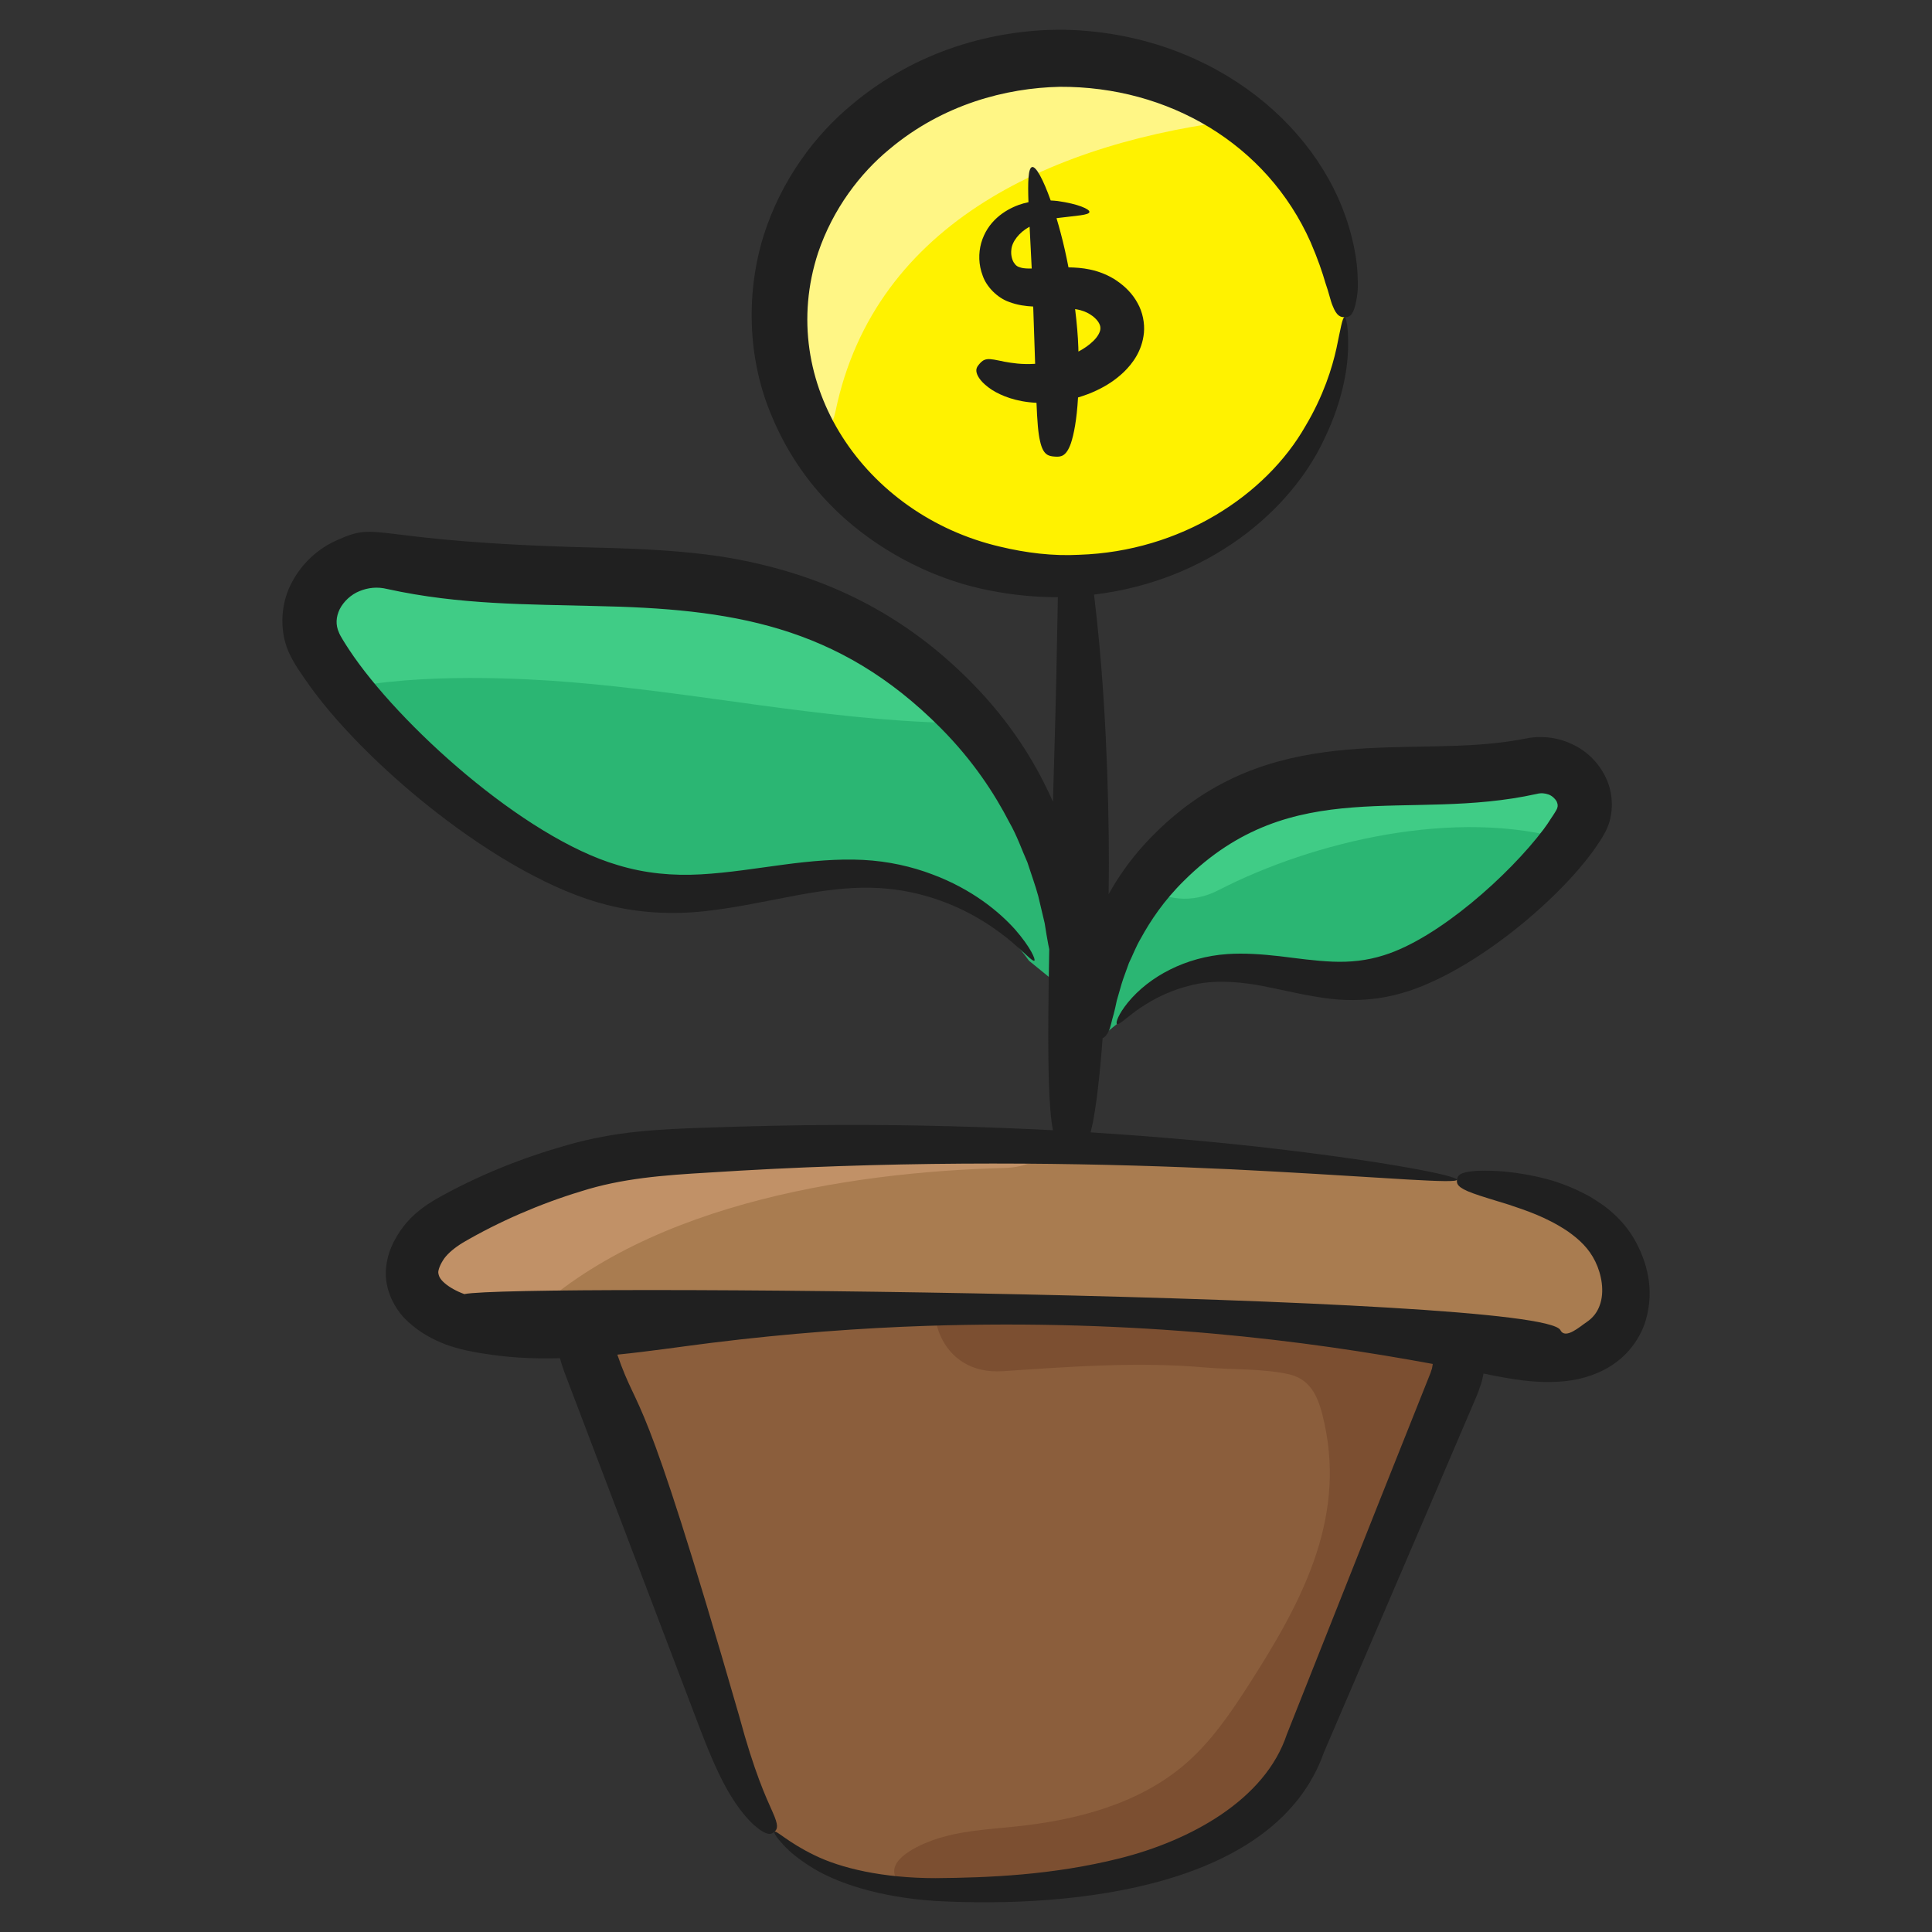 <svg id="Layer_1" enable-background="new 0 0 135 135" height="512" viewBox="0 0 135 135" width="512" xmlns="http://www.w3.org/2000/svg"><rect x="0" y="0" width="135" height="135" fill="#333333" stroke="none"/><g><g><path d="m101.62 96.621c-3.47 8.42-9.73 23.93-10.66 25.83-4.08 8.34-15.61 9.75-24.75 9.61-2.22-.04-4.53-.26-6.66-.89-1.93-.58-3.71-1.48-5.13-2.86-.11-.11-.21-.21-.31-.32-1.93-2.06-2.88-4.8-3.77-7.45-2.18-6.5-4.37-12.99-6.55-19.49-.97-2.89-6.22-10.8-.56-11.45 7.67-.88 15.22-1.23 22.73-1.19 10.61.04 21.13.87 31.81 2.08 3.08.35 4.98 3.37 3.85 6.13z" fill="#8b5e3c"/></g><g><path d="m101.62 96.621c-3.47 8.42-9.73 23.93-10.66 25.83-2.307 4.716-7.155 7.211-12.054 8.417-2.631.648-5.337.968-8.04 1.113-1.664.089-7.19 1.125-8.245-.746-.729-1.294 1.625-2.319 2.575-2.656 1.845-.655 3.851-.75 5.781-.951 4.273-.444 8.653-1.588 11.893-4.409 1.763-1.535 3.101-3.49 4.364-5.456 3.593-5.596 6.803-11.413 5.316-18.28-.346-1.599-.806-3.077-2.479-3.452-1.863-.418-3.93-.31-5.83-.476-4.717-.413-9.45-.062-14.162.257-4.43.3-5.79-4.33-4.12-7.4 10.61.04 21.13.87 31.81 2.08 3.08.35 4.98 3.37 3.85 6.13z" fill="#7c4f31"/></g><g><path d="m73.95 68.801-2.05-1.67c-2.44-3.44-6.73-5.75-11.23-6.04-4.95-.32-9.83 1.64-14.79 1.33-5.79-.35-10.77-3.73-15.06-7.27-2.53-2.09-5.01-4.42-7.04-6.97-.71-.89-1.36-1.8-1.94-2.73-1.98-3.2 1.26-7.08 5.22-6.23 2.7.58 5.52.83 8.29.94 5.73.23 11.55-.04 17.11 1.24 5.96 1.36 11.21 4.66 15.03 9.01 4.56 5.16 7.11 11.8 6.46 18.39z" fill="#2bb673"/></g><g><path d="m110.35 57.562c-.24.39-.5.77-.78 1.15-1.38 1.88-3.18 3.59-5.01 5.11-2.77 2.28-5.98 4.46-9.72 4.7-3.2.19-6.35-1.07-9.55-.87-2.9.19-5.67 1.68-7.24 3.9l-1.33 1.08c-.37-3.79.9-7.61 3.26-10.75 2.51-3.35 6.27-5.95 10.61-6.94 3.59-.82 7.35-.64 11.05-.79 1.78-.08 3.61-.24 5.35-.61 2.55-.55 4.65 1.95 3.36 4.02z" fill="#2bb673"/></g><g><path d="m67.49 50.411c-.36.08-.75.11-1.17.1-8.93-.22-17.64-2.14-26.52-2.85-2.87-.23-10.37-.71-16.02.52-.71-.89-1.36-1.8-1.94-2.73-1.98-3.2 1.26-7.08 5.22-6.23 2.7.58 5.52.83 8.29.94 5.73.23 11.55-.04 17.11 1.24 5.96 1.36 11.21 4.66 15.03 9.01z" fill="#40cc86"/></g><g><path d="m110.35 57.562c-.24.39-.5.77-.78 1.15-7.82-2.32-17.84.1-24.41 3.48-1.93 1-3.79.67-5.18-.31 2.51-3.35 6.27-5.95 10.61-6.94 3.59-.82 7.35-.64 11.05-.79 1.78-.08 3.61-.24 5.35-.61 2.55-.55 4.65 1.95 3.36 4.02z" fill="#40cc86"/></g><g><path d="m111.78 93.871c-2.16 1.43-5.14.86-7.74.29-17.96-3.94-36.76-4.71-55.04-2.25-4.3.58-8.68 1.33-12.96 1.02-1.07-.07-2.14-.21-3.19-.44-1.61-.35-3.32-1.02-3.98-2.38-.75-1.53.11-3.32 1.29-4.6 2.76-3 7.38-4.5 11.61-3.75l2.65-1.11c9.72-.65 19.47-.82 29.21-.5 9.43.31 18.84 1.07 28.18 2.28 3.44.45 7.08 1.05 9.61 3.2 2.53 2.15 3.16 6.39.36 8.24z" fill="#a97c50"/></g><g><path d="m73.63 80.152c-.8.85-1.94 1.42-3.43 1.46-11.14.29-25.93 2.65-34.16 11.32-1.07-.07-2.14-.21-3.19-.44-1.61-.35-3.32-1.02-3.98-2.38-.75-1.53.11-3.32 1.29-4.6 2.76-3 7.38-4.5 11.61-3.75l2.65-1.11c9.72-.65 19.47-.82 29.21-.5z" fill="#c19167"/></g><g><path d="m93.96 22.161c0 10-8.85 18.1-19.76 18.1-7.33 0-13.72-3.65-17.12-9.09-1.68-2.65-2.63-5.73-2.63-9.01 0-9.99 8.84-18.09 19.75-18.09 4.85 0 9.29 1.6 12.73 4.26 4.3 3.32 7.03 8.28 7.03 13.83z" fill="#fff200"/></g><g><path d="m86.93 8.332c-13.16 1.52-25.78 7.14-28.54 20.37-.23 1.07-.69 1.89-1.31 2.47-1.68-2.65-2.63-5.73-2.63-9.01 0-9.99 8.84-18.09 19.75-18.09 4.85 0 9.29 1.6 12.73 4.26z" fill="#fff685"/></g><g fill="#202020"><path d="m114.996 92.267c-.33 1.1-1.08 2.22-2.12 2.96-1.02.75-2.28 1.15-3.49 1.28-1.99.21-3.89-.15-5.73-.53-.01.04-.01.09-.02.13-.05.26-.11.52-.21.77l-.13.38-.11.28c-6.05 14.118 2.402-5.546-10.68 24.92-3.314 9.372-17.268 10.916-27.2 10.37-3.87-.26-6.97-1.26-8.8-2.48-.93-.59-1.56-1.17-1.92-1.61-.39-.42-.52-.7-.47-.74.12-.13.94.74 2.78 1.63 1.84.91 4.77 1.61 8.47 1.61 3.71-.03 8.21-.21 12.9-1.39 4.885-1.231 10.12-4.059 11.65-8.65 10.258-25.838 3.741-9.452 9.95-25.03l.1-.25.05-.16c.05-.11.06-.22.08-.33.01-.04.01-.08.02-.12-8.85-1.63-20.43-3.15-35.41-2.66-4.46.15-9.56.51-15.03 1.19-2.08.26-4.26.59-6.54.82 1.589 4.601 1.557 1.116 8.51 25.24 1.07 3.98 1.89 5.71 2.33 6.7.44.97.36 1.2.14 1.4-.2.17-.48.35-1.41-.45-.45-.41-1.05-1.08-1.71-2.18-.66-1.09-1.34-2.62-2.08-4.56-.04-.104-9.442-24.825-9.48-24.93-.11-.31-.22-.63-.31-.97-.97.02-1.94.02-2.93-.05-.81-.05-1.63-.15-2.45-.28-.41-.06-.82-.15-1.23-.23-.45-.1-.92-.24-1.37-.4-.9-.35-1.78-.81-2.61-1.57-.81-.71-1.57-1.98-1.58-3.37.01-1.4.61-2.46 1.22-3.29.69-.89 1.54-1.49 2.31-1.94 2.97-1.67 5.99-2.87 9.17-3.77 1.58-.45 3.28-.77 4.91-.93 1.63-.17 3.23-.23 4.78-.28 3.12-.11 6.2-.18 9.2-.19 5.29-.02 10.35.13 15.03.37-.04-.19-.07-.39-.1-.62-.25-1.96-.28-5.54-.16-12.03-.02-.11-.04-.21-.07-.34-.08-.42-.16-.91-.25-1.48-.13-.55-.28-1.19-.45-1.9-.19-.71-.48-1.49-.76-2.36-.38-.84-.7-1.81-1.26-2.79-1.03-1.99-2.51-4.28-4.77-6.56-7.199-7.264-14.759-8.361-24.16-8.55-4.654-.128-9.457-.07-14.54-1.19-.69-.17-1.33-.1-1.94.15-.6.24-1.11.73-1.38 1.26-.26.54-.3 1.09-.05 1.64.07.2.43.771.7 1.18 3.415 5.181 12.198 13.134 18.77 15.06 1.93.59 3.87.76 5.82.65 1.96-.11 3.89-.43 5.79-.68 1.89-.25 3.76-.42 5.54-.33 1.77.09 3.41.47 4.81 1 2.83 1.05 4.73 2.65 5.82 3.87 1.09 1.25 1.44 2.11 1.34 2.17-.13.09-.7-.59-1.91-1.58-1.21-.96-3.11-2.23-5.74-2.96-1.31-.37-2.78-.58-4.36-.56-1.6.03-3.31.28-5.14.64-1.83.34-3.8.78-5.94 1.01s-4.52.14-6.79-.45c-7.453-1.868-17.2-10.059-21.07-15.75-.36-.53-.65-.89-1.06-1.71-.74-1.48-.69-3.4.01-4.84.7-1.46 1.88-2.57 3.27-3.18 3.133-1.417 1.953.132 18.14.52 3.03.07 5.95.21 8.7.62 6.75 1.077 12.83 3.801 18.09 9.42 2.49 2.68 4.06 5.36 5.09 7.7.01 0 .01.01.01.01.11-3.74.23-7.88.29-11.6.02-.93.04-1.83.05-2.69-1.56.01-3.15-.15-4.73-.46-2.15-.41-4.27-1.19-6.24-2.28-4.314-2.377-7.297-5.815-8.98-9.82-1.8-4.16-1.82-8.83-.6-12.73 1.25-3.92 3.63-7.04 6.15-9.12 4.62-3.88 10-5.21 14.51-5.24 10.103.067 18.046 6.316 20.25 13.85.43 1.47.58 2.63.59 3.51.06.87-.07 1.47-.16 1.87-.2.81-.47.86-.75.86-.28 0-.55-.07-.83-.78-.16-.36-.25-.88-.51-1.61-.21-.73-.53-1.68-1.04-2.86-3.064-6.88-9.962-10.89-17.52-10.85-3.76.08-8.17 1.22-11.91 4.36-2.04 1.68-3.94 4.16-4.98 7.23-2.994 9.13 3.263 18.334 12.7 20.54 1.83.44 3.71.67 5.54.57 7.1-.233 13.055-4.158 15.81-8.99 1.26-2.11 1.87-4.07 2.17-5.44.29-1.37.41-2.17.57-2.17.12 0 .28.8.24 2.28-.05 1.48-.43 3.64-1.59 6.08-2.394 5.259-8.298 10.087-16.16 11.02.1.88.21 1.8.3 2.75.61 6.12.8 13.38.72 18.19.63-1.14 1.45-2.34 2.55-3.54 7.842-8.508 17.207-6.153 24.72-7.05.6-.07 1.21-.16 1.82-.28 1-.22 2.2-.13 3.22.35 1.03.45 1.92 1.28 2.44 2.39.53 1.09.57 2.56 0 3.69-.32.63-.5.83-.74 1.2-2.597 3.727-8.982 9.072-14.01 10.28-1.53.38-3.14.43-4.55.26-1.42-.17-2.69-.48-3.86-.72-2.35-.52-4.32-.64-5.98-.18-1.67.42-2.9 1.18-3.7 1.75-.79.59-1.2 1-1.33.91-.1-.07.08-.65.77-1.5 1.488-1.816 4.044-3.184 6.95-3.38 1.18-.08 2.41.01 3.65.15 1.23.15 2.48.33 3.7.38 1.23.05 2.4-.07 3.59-.45 3.795-1.175 8.74-5.601 11.14-8.78.2-.27.39-.54.56-.82.17-.24.4-.62.4-.66.07-.2.04-.3-.04-.5-.11-.18-.31-.38-.56-.47-.26-.09-.51-.12-.83-.04-9.056 2.008-17.018-1.507-24.64 6.06-1.42 1.4-2.35 2.81-3.02 4.03-.36.61-.57 1.2-.83 1.72-.18.53-.38 1.01-.51 1.45s-.24.83-.34 1.18c-.07.34-.14.65-.21.92-.16.53-.21.9-.33 1.16-.14.32-.29.47-.45.55-.21 2.83-.45 4.7-.69 5.93-.05.24-.1.45-.15.65 4.9.31 9.33.72 13.05 1.16 7.79.92 12.55 1.87 12.55 2.15-.03.29-4.87-.14-12.69-.57-7.81-.44-18.61-.79-30.51-.38-2.98.1-6.02.25-9.11.45-3.11.18-6.06.4-8.9 1.31-2.87.87-5.75 2.12-8.26 3.59-.57.35-1.01.72-1.28 1.08-.3.42-.45.84-.43 1.03.03.18.08.4.44.71.33.29.83.57 1.38.77 3.55-.752 75.286-.029 76.59 2.52.347.679 1.37-.26 1.84-.57.44-.3.73-.68.9-1.15.36-.95.14-2.17-.3-3.07-.45-.93-1.12-1.54-1.89-2.09-1.53-1.04-3.04-1.51-4.16-1.89-1.13-.35-1.95-.59-2.49-.79-1.11-.4-1.16-.67-1.13-.95.04-.28.16-.54 1.35-.62.6-.03 1.48-.03 2.77.14 1.27.2 3.03.47 5.19 1.67.53.33 1.07.66 1.63 1.18.56.51 1.08 1.12 1.49 1.85.8 1.44 1.41 3.37.76 5.61z"/><path d="m78.063 19.635c-.559-.388-1.253-.671-1.915-.805-.511-.108-1.006-.139-1.487-.148-.159-.821-.339-1.635-.544-2.398-.094-.359-.192-.704-.292-1.037.025-.004.051-.01.076-.013 1.302-.165 2.208-.197 2.224-.424.015-.191-.768-.559-2.231-.765-.148-.017-.311-.028-.476-.037-.517-1.452-1.025-2.402-1.3-2.335-.274.066-.303 1.044-.253 2.455-.223.048-.449.107-.681.191-.995.363-2.189 1.15-2.624 2.667-.194.716-.188 1.504.109 2.284.266.773 1.026 1.541 1.828 1.823.624.239 1.198.3 1.699.327.04 1.11.073 2.143.101 2.972.013.365.024.7.034 1.03-.947.062-1.638-.059-2.13-.145-.614-.127-.97-.211-1.226-.176-.257.033-.405.172-.541.333-.136.161-.259.32-.193.602.068.277.323.715 1.089 1.217.628.393 1.652.825 3.096.894.053 1.287.116 2.14.252 2.69.214.965.592 1.036 1.013 1.067.421.03.804.024 1.143-.939.198-.605.403-1.597.495-3.192.437-.132.885-.292 1.348-.517.6-.285 1.249-.683 1.863-1.272.596-.583 1.267-1.462 1.392-2.726.064-.666-.085-1.449-.443-2.078-.348-.644-.856-1.152-1.426-1.542zm-6.714-.929c-.259-.072-.363-.137-.517-.374-.134-.226-.203-.567-.164-.876.041-.584.574-1.222 1.218-1.582.019-.011.039-.018.058-.029.013.254.027.51.04.775.04.693.075 1.417.108 2.145-.305.004-.564-.008-.742-.059zm5.061 5.107c-.299.297-.662.548-1.055.752-.003-.102-.003-.19-.006-.294-.025-.762-.103-1.683-.225-2.673.122.023.25.042.36.073.358.098.615.231.859.413.233.174.396.374.467.528.08.159.083.254.079.378-.012.202-.171.52-.479.823z"/></g></g></svg>